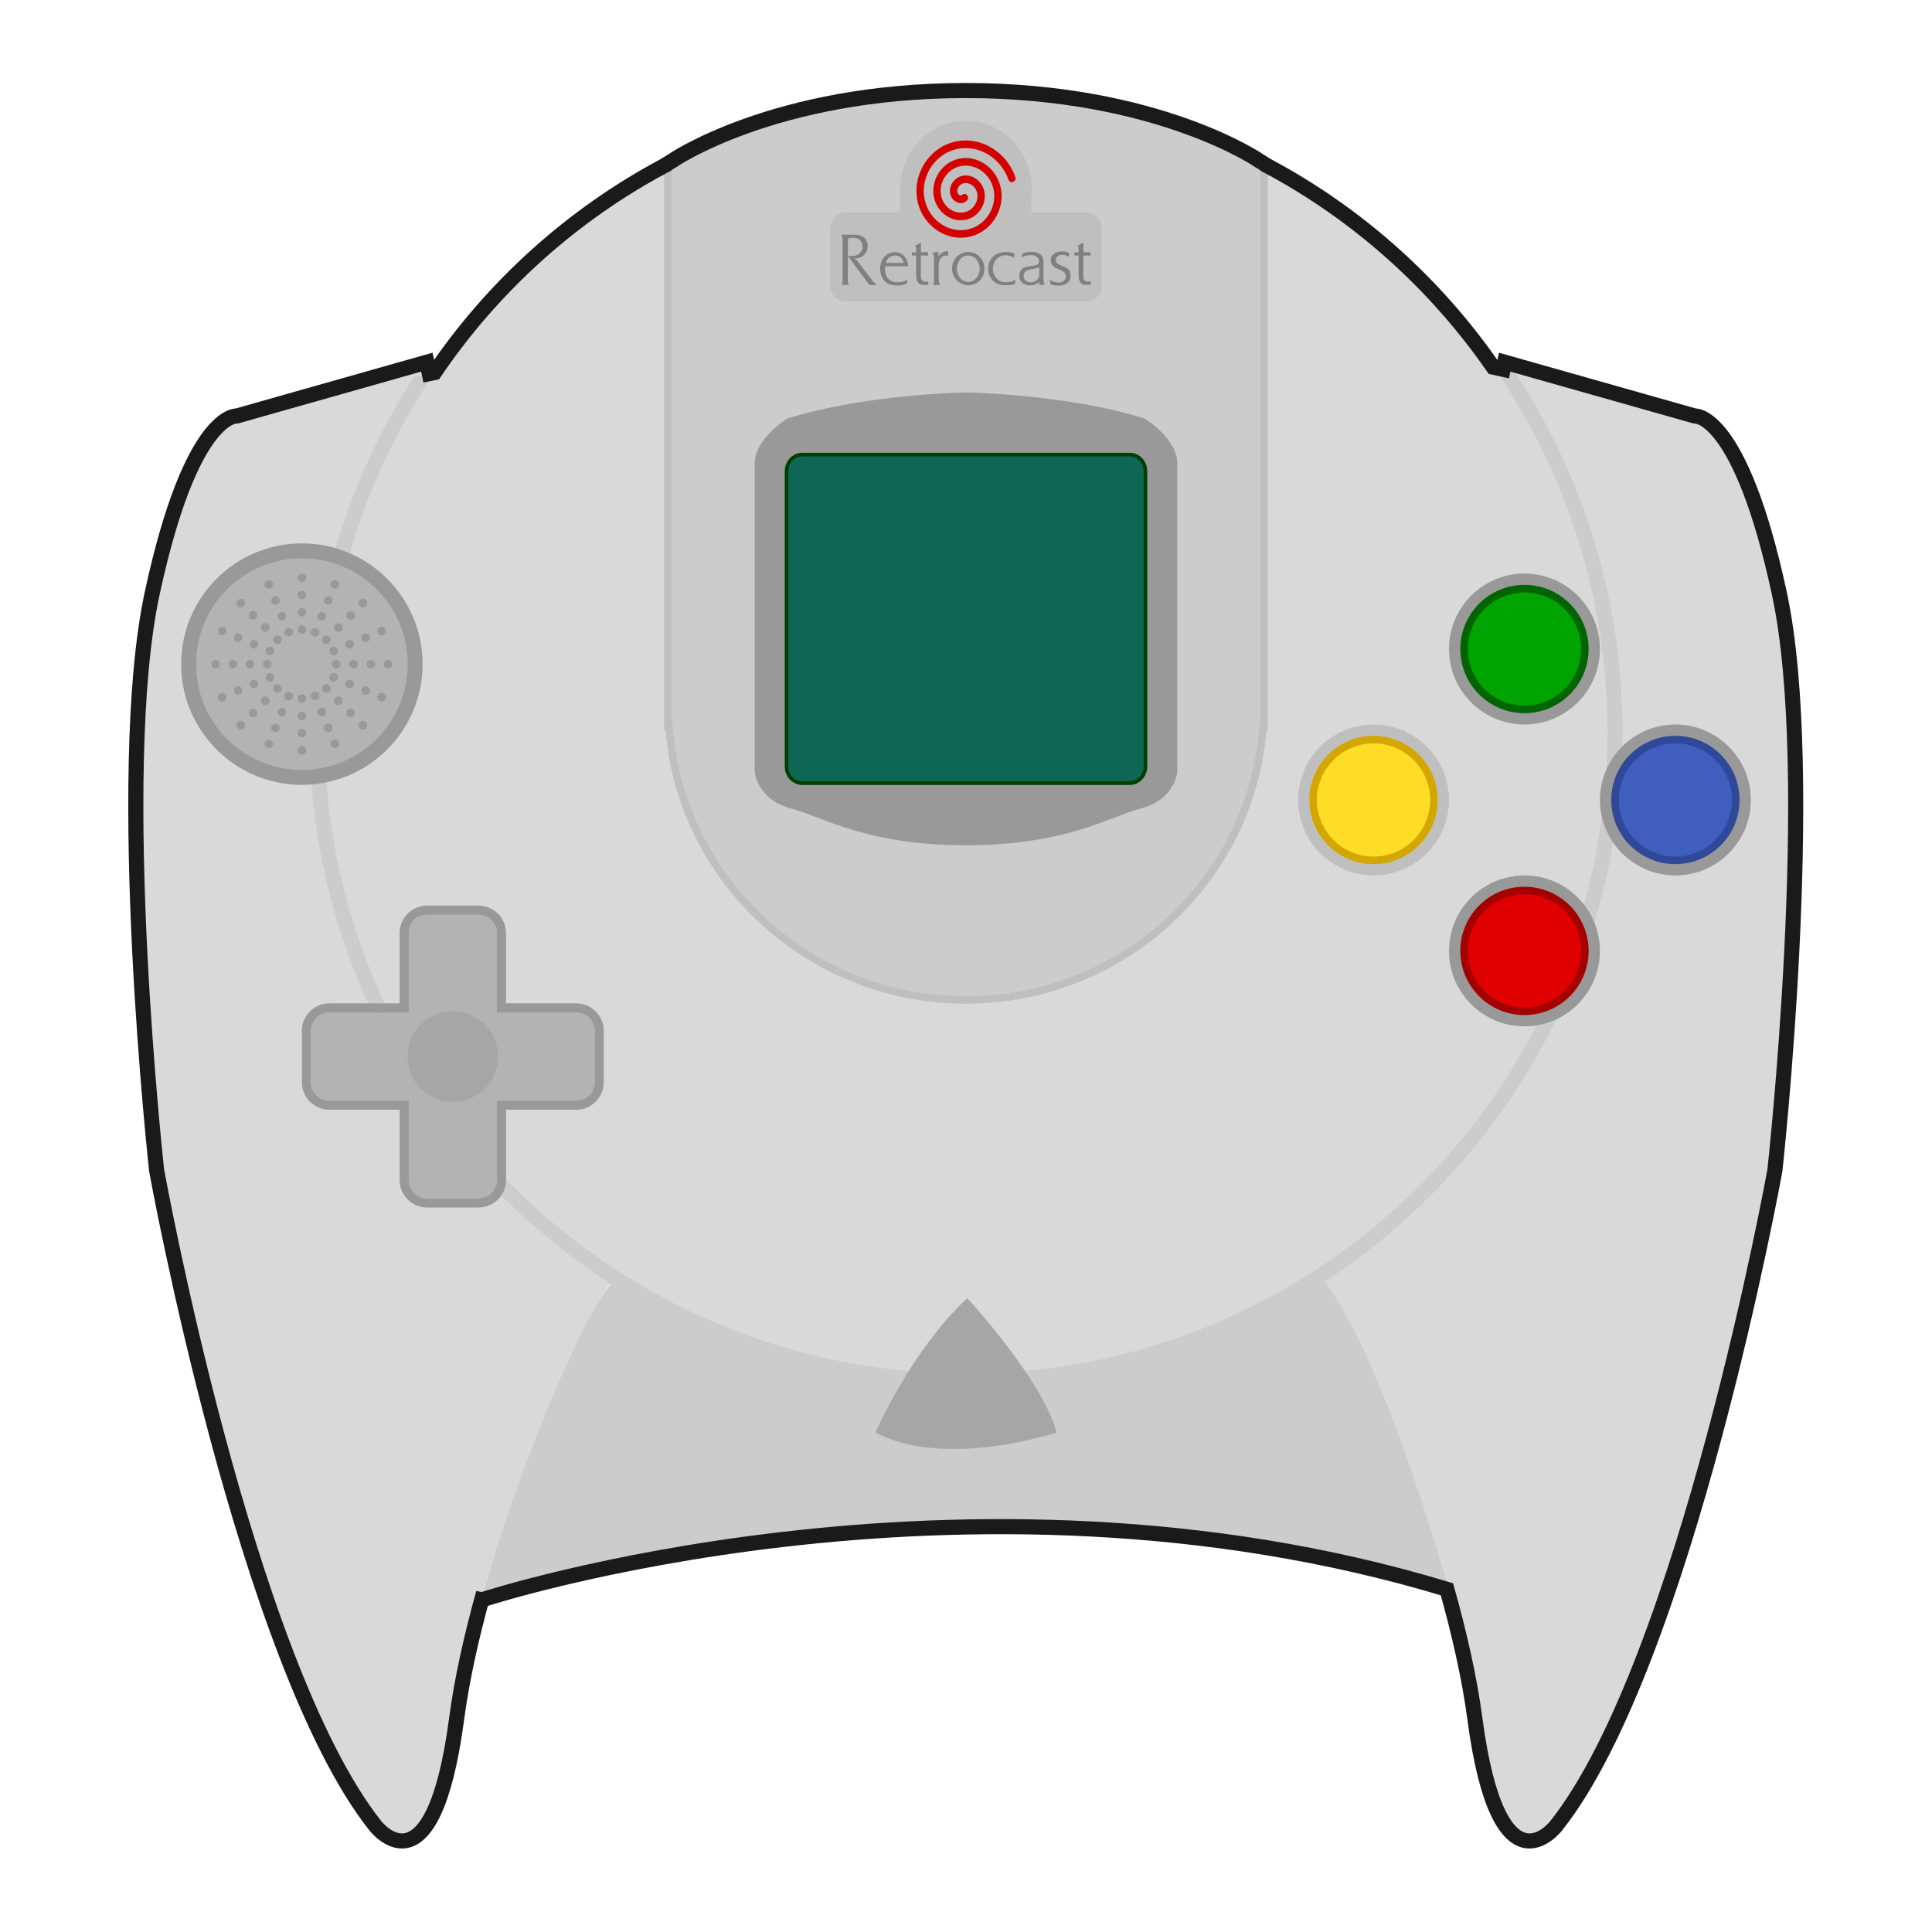 <?xml version="1.0" encoding="UTF-8" standalone="no"?>
<svg
   xmlns:dc="http://purl.org/dc/elements/1.1/"
   xmlns:cc="http://creativecommons.org/ns#"
   xmlns:rdf="http://www.w3.org/1999/02/22-rdf-syntax-ns#"
   xmlns:svg="http://www.w3.org/2000/svg"
   xmlns="http://www.w3.org/2000/svg"
   xmlns:sodipodi="http://sodipodi.sourceforge.net/DTD/sodipodi-0.dtd"
   xmlns:inkscape="http://www.inkscape.org/namespaces/inkscape"
   viewBox="0 0 341.333 341.333"
   height="256"
   width="256"
   xml:space="preserve"
   id="svg2"
   version="1.1"
   sodipodi:docname="Sega - Dreamcast.svg"
   inkscape:version="0.92.3 (2405546, 2018-03-11)"><sodipodi:namedview
     pagecolor="#ffffff"
     bordercolor="#666666"
     borderopacity="1"
     objecttolerance="10"
     gridtolerance="10"
     guidetolerance="10"
     inkscape:pageopacity="0"
     inkscape:pageshadow="2"
     inkscape:window-width="1920"
     inkscape:window-height="1001"
     id="namedview216"
     showgrid="false"
     inkscape:pagecheckerboard="true"
     inkscape:zoom="1.9555921"
     inkscape:cx="81.27156"
     inkscape:cy="242.73051"
     inkscape:window-x="-9"
     inkscape:window-y="-9"
     inkscape:window-maximized="1"
     inkscape:current-layer="svg2"
     inkscape:snap-object-midpoints="true" /><defs
     id="defs6"><clipPath
       id="clipPath18"
       clipPathUnits="userSpaceOnUse"><path
         id="path16"
         d="M 0,256 H 256 V 0 H 0 Z" /></clipPath><clipPath
       id="clipPath26"
       clipPathUnits="userSpaceOnUse"><path
         id="path24"
         d="M 10.005,252 H 245.995 V 4 H 10.005 Z" /></clipPath><filter
       inkscape:collect="always"
       style="color-interpolation-filters:sRGB"
       id="filter939"
       x="-0.008"
       width="1.016"
       y="-0.003"
       height="1.005"><feGaussianBlur
         inkscape:collect="always"
         stdDeviation="0.277"
         id="feGaussianBlur941" /></filter><filter
       inkscape:collect="always"
       style="color-interpolation-filters:sRGB"
       id="filter943"
       x="-0.008"
       width="1.016"
       y="-0.003"
       height="1.005"><feGaussianBlur
         inkscape:collect="always"
         stdDeviation="0.277"
         id="feGaussianBlur945" /></filter></defs><g
     id="g22"
     transform="matrix(1.333,0,0,-1.333,0,341.333)" /><path
     id="path38"
     style="fill:#d9d9d9;fill-opacity:1;fill-rule:nonzero;stroke:none;stroke-width:1.333;filter:url(#filter939)"
     d="m 265.898,64 33.572,9.507 c 0,0 8.052,-0.811 14.979,31.377 6.927,32.189 -0.799,101.976 -0.799,101.976 0,0 -15.72,86.828 -38.632,115.771 0,0 -10.124,13.253 -14.387,-18.935 -4.263,-32.189 -24.76,-77.577 -28.632,-78.28 z"
     inkscape:connector-curvature="0" /><path
     id="path42"
     style="fill:#cccccc;fill-opacity:1;fill-rule:nonzero;stroke:none;stroke-width:1.333"
     d="m 85.333,282.667 c 0,0 84.905,-27.796 170.667,-1.723 0,0 -13.34,-47.827 -24.365,-56.944 H 110.025 c 0,0 -22.12,26.879 -24.692,58.667"
     inkscape:connector-curvature="0" /><path
     id="path46"
     style="fill:#d9d9d9;fill-opacity:1;fill-rule:nonzero;stroke:none;stroke-width:1.333;filter:url(#filter943)"
     d="M 75.435,64 41.863,73.507 c 0,0 -8.052,-0.811 -14.979,31.377 -6.927,32.189 0.799,101.976 0.799,101.976 0,0 15.72,86.828 38.632,115.771 0,0 10.124,13.253 14.387,-18.935 4.263,-32.189 24.76,-77.577 28.632,-78.28 z"
     inkscape:connector-curvature="0" /><path
     id="path50"
     style="fill:#cccccc;fill-opacity:1;fill-rule:nonzero;stroke:none;stroke-width:1.333"
     d="m 73.154,66.572 c -11.692,18.104 -18.487,39.653 -18.487,62.761 0,63.963 52.037,116 116,116 63.963,0 116,-52.037 116,-116 0,-23.483 -7.021,-45.352 -19.064,-63.636 C 188.807,47.603 113.653,57.943 73.154,66.572"
     inkscape:connector-curvature="0" /><path
     id="path54"
     style="fill:#d9d9d9;fill-opacity:1;fill-rule:nonzero;stroke:none;stroke-width:1.333"
     d="m 284,129.333 c 0,62.592 -50.741,113.333 -113.333,113.333 -62.592,0 -113.333,-50.741 -113.333,-113.333 0,-62.592 50.741,-113.333 113.333,-113.333 62.592,0 113.333,50.741 113.333,113.333"
     inkscape:connector-curvature="0" /><path
     id="path58"
     style="fill:#bfbfbf;fill-opacity:1;fill-rule:nonzero;stroke:none;stroke-width:1.333"
     d="m 170.667,16 c -34.012,0 -53.333,13.308 -53.333,13.308 v 98.345 1.333 h 0.244 c 2.244,27.212 25.321,48.347 53.089,48.347 27.768,0 50.845,-21.135 53.089,-48.347 h 0.244 v -1.333 -98.345 c 0,0 -19.321,-13.308 -53.333,-13.308"
     inkscape:connector-curvature="0" /><path
     id="path62"
     style="fill:#cccccc;fill-opacity:1;fill-rule:nonzero;stroke:none;stroke-width:1.333"
     d="m 170.667,16 c -33.987,0 -52,12.485 -52,12.485 v 99.168 h 0.153 C 120.396,154.605 142.969,176 170.667,176 c 27.697,0 50.271,-21.395 51.847,-48.347 h 0.153 V 28.485 c 0,0 -18.013,-12.485 -52,-12.485"
     inkscape:connector-curvature="0" /><path
     id="path66"
     style="fill:#999999;fill-opacity:1;fill-rule:nonzero;stroke:none;stroke-width:1.333"
     d="m 202.256,73.959 c -13.784,-4.353 -31.589,-4.625 -31.589,-4.625 0,0 -17.805,0.272 -31.589,4.625 0,0 -5.744,3.537 -5.744,7.891 V 136.272 c 0,0 0.287,4.897 6.317,6.531 6.032,1.632 13.497,6.531 31.016,6.531 17.517,0 24.984,-4.899 31.015,-6.531 6.031,-1.633 6.319,-6.531 6.319,-6.531 V 81.85 c 0,-4.353 -5.744,-7.891 -5.744,-7.891"
     inkscape:connector-curvature="0" /><path
     id="path70"
     style="fill:#0e6654;fill-opacity:1;fill-rule:nonzero;stroke:none;stroke-width:1.333"
     d="m 199.557,138.667 h -57.78 c -1.717,0 -3.111,-1.445 -3.111,-3.228 V 83.228 c 0,-1.783 1.393,-3.228 3.111,-3.228 h 57.78 c 1.717,0 3.109,1.445 3.109,3.228 v 52.211 c 0,1.783 -1.392,3.228 -3.109,3.228"
     inkscape:connector-curvature="0" /><path
     id="path74"
     style="fill:#003d00;fill-opacity:1;fill-rule:nonzero;stroke:none;stroke-width:1.333"
     d="m 199.557,80 h -57.78 c -1.717,0 -3.111,1.445 -3.111,3.228 v 52.211 c 0,1.783 1.393,3.228 3.111,3.228 h 57.78 c 1.717,0 3.109,-1.445 3.109,-3.228 V 83.228 c 0,-1.783 -1.392,-3.228 -3.109,-3.228 m 0,0.628 c 1.381,0 2.504,1.167 2.504,2.6 v 52.211 c 0,1.433 -1.123,2.6 -2.504,2.6 h -57.78 c -1.381,0 -2.505,-1.167 -2.505,-2.6 V 83.228 c 0,-1.433 1.124,-2.6 2.505,-2.6 h 57.78"
     inkscape:connector-curvature="0" /><path
     id="path78"
     style="fill:#999999;fill-opacity:1;fill-rule:nonzero;stroke:none;stroke-width:1.333"
     d="m 269.333,101.333 c -7.352,0 -13.333,5.981 -13.333,13.333 0,7.352 5.981,13.333 13.333,13.333 7.352,0 13.333,-5.981 13.333,-13.333 0,-7.352 -5.981,-13.333 -13.333,-13.333"
     inkscape:connector-curvature="0" /><path
     id="path66-5"
     style="fill:#00a400;fill-opacity:1;fill-rule:nonzero;stroke:#006400;stroke-width:1.333;stroke-opacity:1"
     d="m 269.333,104 c -5.891,0 -10.667,4.776 -10.667,10.667 0,5.891 4.776,10.667 10.667,10.667 5.891,0 10.667,-4.776 10.667,-10.667 0,-5.891 -4.776,-10.667 -10.667,-10.667"
     inkscape:connector-curvature="0" /><path
     id="path86"
     style="fill:#999999;fill-opacity:1;fill-rule:nonzero;stroke:none;stroke-width:1.333"
     d="M 269.333,154.667 C 261.981,154.667 256,160.648 256,168 c 0,7.352 5.981,13.333 13.333,13.333 7.352,0 13.333,-5.981 13.333,-13.333 0,-7.352 -5.981,-13.333 -13.333,-13.333"
     inkscape:connector-curvature="0" /><path
     id="path94"
     style="fill:#bfbfbf;fill-opacity:1;fill-rule:nonzero;stroke:none;stroke-width:1.333"
     d="m 242.667,128 c -7.352,0 -13.333,5.981 -13.333,13.333 0,7.352 5.981,13.333 13.333,13.333 7.352,0 13.333,-5.981 13.333,-13.333 0,-7.352 -5.981,-13.333 -13.333,-13.333"
     inkscape:connector-curvature="0" /><path
     id="path102"
     style="fill:#999999;fill-opacity:1;fill-rule:nonzero;stroke:none;stroke-width:1.333"
     d="m 296,128 c -7.352,0 -13.333,5.981 -13.333,13.333 0,7.352 5.981,13.333 13.333,13.333 7.352,0 13.333,-5.981 13.333,-13.333 0,-7.352 -5.981,-13.333 -13.333,-13.333"
     inkscape:connector-curvature="0" /><path
     id="path110"
     style="fill:#b3b3b3;fill-opacity:1;fill-rule:nonzero;stroke:none;stroke-width:1.333"
     d="m 72,117.333 c 0,10.309 -8.357,18.667 -18.667,18.667 -10.309,0 -18.667,-8.357 -18.667,-18.667 0,-10.309 8.357,-18.667 18.667,-18.667 10.309,0 18.667,8.357 18.667,18.667"
     inkscape:connector-curvature="0" /><path
     id="path114"
     style="fill:#999999;fill-opacity:1;fill-rule:nonzero;stroke:none;stroke-width:1.333"
     d="m 53.333,96 c -11.763,0 -21.333,9.571 -21.333,21.333 0,11.763 9.571,21.333 21.333,21.333 11.763,0 21.333,-9.571 21.333,-21.333 0,-11.763 -9.571,-21.333 -21.333,-21.333 m 0,2.667 c 10.309,0 18.667,8.357 18.667,18.667 0,10.309 -8.357,18.667 -18.667,18.667 -10.309,0 -18.667,-8.357 -18.667,-18.667 0,-10.309 8.357,-18.667 18.667,-18.667"
     inkscape:connector-curvature="0" /><path
     id="path118"
     style="fill:#b3b3b3;fill-opacity:1;fill-rule:nonzero;stroke:none;stroke-width:1.333"
     d="m 101.818,178.885 h -14.036 v -14.036 c 0,-1.785 -1.448,-3.233 -3.233,-3.233 h -9.099 c -1.785,0 -3.232,1.448 -3.232,3.233 v 14.036 h -14.036 c -1.785,0 -3.233,1.447 -3.233,3.232 v 9.099 c 0,1.785 1.448,3.233 3.233,3.233 h 14.036 v 14.036 c 0,1.785 1.447,3.232 3.232,3.232 h 9.099 c 1.785,0 3.233,-1.447 3.233,-3.232 v -14.036 h 14.036 c 1.785,0 3.232,-1.448 3.232,-3.233 v -9.099 c 0,-1.785 -1.447,-3.232 -3.232,-3.232"
     inkscape:connector-curvature="0" /><path
     id="path122"
     style="fill:#999999;fill-opacity:1;fill-rule:nonzero;stroke:none;stroke-width:1.333"
     d="m 84.549,160 h -9.099 c -2.673,0 -4.849,2.175 -4.849,4.848 v 12.421 H 58.181 c -2.673,0 -4.848,2.175 -4.848,4.848 v 9.099 c 0,2.673 2.175,4.848 4.848,4.848 h 12.42 v 12.421 c 0,2.673 2.176,4.848 4.849,4.848 h 9.099 c 2.673,0 4.848,-2.175 4.848,-4.848 V 196.064 H 101.819 c 2.673,0 4.848,-2.175 4.848,-4.848 v -9.099 c 0,-2.673 -2.175,-4.848 -4.848,-4.848 H 89.397 V 164.848 c 0,-2.673 -2.175,-4.848 -4.848,-4.848 m 0,1.616 c 1.785,0 3.232,1.447 3.232,3.232 v 14.037 H 101.819 c 1.784,0 3.232,1.447 3.232,3.232 v 9.099 c 0,1.785 -1.448,3.232 -3.232,3.232 H 87.781 v 14.037 c 0,1.784 -1.447,3.232 -3.232,3.232 h -9.099 c -1.785,0 -3.232,-1.448 -3.232,-3.232 V 194.448 H 58.181 c -1.785,0 -3.232,-1.447 -3.232,-3.232 v -9.099 c 0,-1.785 1.447,-3.232 3.232,-3.232 H 72.219 V 164.848 c 0,-1.785 1.447,-3.232 3.232,-3.232 h 9.099"
     inkscape:connector-curvature="0" /><path
     id="path126"
     style="fill:#a6a6a6;fill-opacity:1;fill-rule:nonzero;stroke:none;stroke-width:1.333"
     d="m 88,186.667 c 0,4.419 -3.581,8 -8,8 -4.419,0 -8,-3.581 -8,-8 0,-4.419 3.581,-8 8,-8 4.419,0 8,3.581 8,8"
     inkscape:connector-curvature="0" /><path
     id="path130"
     style="fill:#a6a6a6;fill-opacity:1;fill-rule:nonzero;stroke:none;stroke-width:1.333"
     d="m 154.667,253.098 c 0,0 6.196,-14.364 16.215,-23.765 0,0 13.479,14.625 15.785,23.765 0,0 -19.604,6.529 -32,0"
     inkscape:connector-curvature="0" /><path
     id="path134"
     style="fill:#bfbfbf;fill-opacity:1;fill-rule:nonzero;stroke:none;stroke-width:1.333"
     d="m 191.81,37.502 h -9.616 v -2.607 c 0.057,-0.487 0.097,-0.98 0.097,-1.483 0,-6.671 -5.205,-12.08 -11.625,-12.08 -6.42,0 -11.624,5.409 -11.624,12.08 v 4.089 h -9.519 c -1.577,0 -2.857,1.329 -2.857,2.968 v 9.895 c 0,1.64 1.28,2.968 2.857,2.968 h 42.287 c 1.577,0 2.856,-1.328 2.856,-2.968 v -9.895 c 0,-1.639 -1.279,-2.968 -2.856,-2.968"
     inkscape:connector-curvature="0" /><path
     id="path138"
     style="fill:#808080;fill-opacity:1;fill-rule:nonzero;stroke:none;stroke-width:1.333"
     d="m 150.706,42.005 c -0.353,0 -0.571,0.012 -0.901,0.167 v 3.061 c 0.159,0.024 0.468,0.035 0.741,0.024 1.176,-0.096 1.884,-0.736 1.816,-1.721 -0.045,-0.712 -0.275,-1.472 -1.656,-1.531 m 2.889,8.355 -3.425,-4.629 c -0.092,-0.117 -0.127,-0.201 -0.229,-0.284 -0.045,-0.047 -0.091,-0.072 -0.148,-0.107 v 4.071 c 0,0.189 -0.012,0.296 0.035,0.487 0.023,0.165 0.068,0.26 0.125,0.427 h -1.256 c 0.068,-0.143 0.125,-0.225 0.136,-0.368 0.035,-0.179 0.035,-0.569 0.035,-0.901 v -6.361 c 0,-0.332 -0.011,-0.521 -0.068,-0.855 -0.035,-0.155 -0.092,-0.237 -0.16,-0.368 h 2.569 c 1.119,0 2.124,0.772 2.089,2.041 -0.023,1.235 -1.061,2.291 -2.317,2.089 0.068,0.059 0.103,0.107 0.171,0.165 0.24,0.237 0.377,0.392 0.593,0.677 l 2.033,2.681 c 0.263,0.356 0.468,0.641 0.731,0.879 0.16,0.143 0.263,0.225 0.435,0.356 z"
     inkscape:connector-curvature="0" /><path
     id="path142"
     style="fill:#808080;fill-opacity:1;fill-rule:nonzero;stroke:none;stroke-width:1.333"
     d="m 158.121,45.138 c -0.788,-0.012 -1.439,0.523 -1.599,1.317 h 3.129 c -0.149,-0.783 -0.652,-1.317 -1.531,-1.317 m -1.736,1.899 -0.023,0.38 c -0.08,1.341 0.651,2.444 2.135,2.444 0.755,0 1.268,-0.047 1.863,-0.533 l -0.149,0.736 c -0.673,0.38 -1.188,0.403 -1.952,0.368 -1.679,-0.072 -2.729,-1.033 -2.752,-3.063 -0.012,-1.495 1.107,-2.86 2.592,-2.824 1.404,0.024 2.317,1.128 2.352,2.492 z"
     inkscape:connector-curvature="0" /><path
     id="path146"
     style="fill:#808080;fill-opacity:1;fill-rule:nonzero;stroke:none;stroke-width:1.333"
     d="m 163.091,50.324 c -0.468,0 -0.788,-0.177 -1.028,-0.617 -0.205,-0.356 -0.205,-0.748 -0.205,-1.235 v -3.321 h -0.743 v -0.571 h 0.743 v -0.664 c 0,-0.119 0,-0.201 -0.045,-0.297 -0.057,-0.095 -0.103,-0.143 -0.183,-0.189 l 1.073,-0.569 v 1.697 h 1.268 v 0.593 h -1.28 v 3.357 c 0,0.392 0.012,0.807 0.207,0.997 0.171,0.189 0.353,0.261 0.593,0.261 h 0.503 v 0.557 z"
     inkscape:connector-curvature="0" /><path
     id="path150"
     style="fill:#808080;fill-opacity:1;fill-rule:nonzero;stroke:none;stroke-width:1.333"
     d="m 166.553,45.304 c -0.423,0.249 -0.708,0.843 -0.708,1.483 v 2.528 c 0,0.237 0.023,0.368 0.08,0.583 0.045,0.177 0.092,0.284 0.195,0.451 h -1.313 c 0.068,-0.119 0.125,-0.191 0.148,-0.309 0.057,-0.201 0.045,-0.344 0.045,-0.557 v -4.059 c 0,-0.155 -0.011,-0.273 -0.068,-0.415 -0.057,-0.167 -0.125,-0.261 -0.228,-0.392 l 1.107,-0.131 v 0.855 c 0.172,-0.356 0.367,-0.547 0.697,-0.748 0.308,-0.177 0.628,-0.237 1.028,-0.167 v 0.784 c -0.365,-0.119 -0.652,-0.095 -0.983,0.095"
     inkscape:connector-curvature="0" /><path
     id="path154"
     style="fill:#808080;fill-opacity:1;fill-rule:nonzero;stroke:none;stroke-width:1.333"
     d="m 171.089,45.138 c -1.223,-0.036 -2.044,1.128 -2.033,2.361 0.012,1.211 0.845,2.303 2.011,2.303 1.141,0 1.999,-1.068 2.021,-2.267 0.033,-1.223 -0.811,-2.337 -1.999,-2.397 m -0.069,5.269 c -1.541,-0.024 -2.82,-1.353 -2.82,-2.955 0,-1.639 1.336,-2.968 2.912,-2.944 1.564,0.036 2.855,1.377 2.821,3.015 -0.024,1.615 -1.313,2.908 -2.913,2.884"
     inkscape:connector-curvature="0" /><path
     id="path158"
     style="fill:#808080;fill-opacity:1;fill-rule:nonzero;stroke:none;stroke-width:1.333"
     d="m 179.314,50.146 c -0.571,0.237 -0.971,0.225 -1.599,0.249 -1.827,0.071 -3.117,-1.199 -3.14,-2.884 -0.035,-1.744 1.336,-3.027 3.072,-2.979 0.605,0.012 0.981,0.012 1.541,0.249 v 0.795 c -0.388,-0.308 -0.993,-0.487 -1.531,-0.475 -1.324,0.024 -2.239,1.08 -2.239,2.373 -0.023,1.365 1.017,2.433 2.296,2.409 0.697,-0.024 1.359,-0.225 1.724,-0.499 z"
     inkscape:connector-curvature="0" /><path
     id="path162"
     style="fill:#808080;fill-opacity:1;fill-rule:nonzero;stroke:none;stroke-width:1.333"
     d="m 183.611,47.25 -0.731,0.189 -1.039,0.203 c -0.572,0.107 -0.96,0.487 -0.995,1.044 -0.056,0.688 0.549,1.211 1.245,1.199 0.753,-0.012 1.519,-0.487 1.519,-1.269 z m -0.023,3.097 v -0.533 c -0.48,0.473 -0.971,0.593 -1.633,0.604 -0.981,0.012 -1.919,-0.604 -1.861,-1.756 0.035,-1.02 0.548,-1.412 1.508,-1.567 l 1.141,-0.201 c 0.423,-0.071 0.823,-0.189 0.823,-0.795 0,-0.569 -0.571,-1.021 -1.371,-1.021 -0.571,0 -1.211,0.084 -1.633,0.463 v -0.676 c 0.56,-0.356 1.12,-0.38 1.656,-0.38 1.565,0.06 2.147,0.689 2.147,1.899 v 3.097 c 0,0.167 0.012,0.273 0.057,0.428 0.035,0.165 0.068,0.261 0.148,0.415 z"
     inkscape:connector-curvature="0" /><path
     id="path166"
     style="fill:#808080;fill-opacity:1;fill-rule:nonzero;stroke:none;stroke-width:1.333"
     d="m 187.062,50.466 c -0.571,-0.012 -1.096,-0.048 -1.451,-0.225 l -0.148,-0.891 c 0.263,0.309 0.868,0.547 1.541,0.557 0.651,0 1.303,-0.284 1.291,-1.103 -0.023,-0.487 -0.308,-0.819 -0.743,-0.997 l -0.708,-0.308 c -0.696,-0.285 -1.221,-0.796 -1.211,-1.579 0.023,-0.973 0.983,-1.483 1.941,-1.495 0.515,0 0.845,0.035 1.291,0.284 v 0.724 c -0.308,-0.32 -0.845,-0.415 -1.279,-0.415 -0.572,0 -1.051,0.344 -1.051,0.889 0,0.428 0.273,0.712 0.663,0.879 l 0.696,0.296 c 0.983,0.416 1.233,0.855 1.256,1.639 0.035,1.305 -1.211,1.768 -2.089,1.744"
     inkscape:connector-curvature="0" /><path
     id="path170"
     style="fill:#808080;fill-opacity:1;fill-rule:nonzero;stroke:none;stroke-width:1.333"
     d="m 191.793,50.324 c -0.468,0 -0.788,-0.177 -1.028,-0.617 -0.205,-0.356 -0.205,-0.748 -0.205,-1.235 v -3.321 h -0.743 v -0.571 h 0.743 v -0.664 c 0,-0.119 0,-0.201 -0.045,-0.297 -0.057,-0.095 -0.103,-0.143 -0.183,-0.189 l 1.073,-0.569 v 1.697 h 1.268 v 0.593 h -1.28 v 3.357 c 0,0.392 0.012,0.807 0.205,0.997 0.172,0.189 0.355,0.261 0.595,0.261 h 0.501 v 0.557 z"
     inkscape:connector-curvature="0" /><path
     id="path174"
     style="fill:#d40000;fill-opacity:1;fill-rule:nonzero;stroke:none;stroke-width:1.333"
     d="m 161.913,33.742 c 0,0.984 0.167,1.965 0.5,2.905 0.724,2.032 2.241,3.72 4.164,4.631 1.859,0.88 3.904,0.964 5.76,0.235 1.771,-0.695 3.233,-2.136 4.013,-3.953 0.751,-1.748 0.808,-3.663 0.161,-5.396 -0.615,-1.647 -1.871,-2.999 -3.447,-3.709 -1.504,-0.679 -3.147,-0.715 -4.624,-0.099 -1.399,0.583 -2.537,1.753 -3.125,3.211 -0.556,1.381 -0.567,2.879 -0.028,4.216 0.509,1.261 1.507,2.277 2.736,2.785 1.153,0.476 2.392,0.46 3.489,-0.045 1.029,-0.475 1.844,-1.377 2.233,-2.479 0.36,-1.016 0.317,-2.095 -0.12,-3.037 -0.407,-0.879 -1.152,-1.555 -2.044,-1.853 -0.803,-0.268 -1.639,-0.192 -2.353,0.213 -0.657,0.373 -1.153,1.043 -1.327,1.791 -0.151,0.657 -0.04,1.315 0.313,1.853 0.328,0.5 0.905,0.845 1.471,0.879 0.471,0.028 0.895,-0.156 1.196,-0.519 0.233,-0.279 0.204,-0.703 -0.065,-0.945 -0.269,-0.241 -0.677,-0.211 -0.911,0.069 -0.025,0.031 -0.059,0.061 -0.147,0.056 -0.167,-0.009 -0.376,-0.139 -0.479,-0.295 -0.187,-0.284 -0.169,-0.583 -0.124,-0.784 0.088,-0.381 0.352,-0.736 0.691,-0.928 0.515,-0.292 1.012,-0.223 1.34,-0.113 0.548,0.183 1.025,0.616 1.277,1.157 0.283,0.613 0.309,1.321 0.071,1.992 -0.271,0.763 -0.833,1.389 -1.545,1.717 -0.777,0.357 -1.663,0.367 -2.489,0.025 -0.911,-0.376 -1.648,-1.127 -2.023,-2.057 -0.405,-1.004 -0.395,-2.135 0.028,-3.181 0.453,-1.128 1.335,-2.033 2.415,-2.484 1.155,-0.481 2.444,-0.451 3.631,0.084 1.261,0.569 2.267,1.651 2.757,2.965 0.521,1.396 0.472,2.945 -0.136,4.364 -0.641,1.493 -1.841,2.677 -3.292,3.247 -1.532,0.601 -3.225,0.529 -4.768,-0.201 -1.613,-0.764 -2.884,-2.176 -3.489,-3.876 -0.636,-1.788 -0.548,-3.756 0.251,-5.547 0.828,-1.857 2.348,-3.317 4.171,-4.005 1.908,-0.72 4.005,-0.605 5.905,0.321 1.963,0.959 3.5,2.705 4.217,4.791 0.12,0.348 0.489,0.529 0.825,0.405 0.336,-0.125 0.511,-0.509 0.389,-0.857 -0.832,-2.419 -2.613,-4.443 -4.884,-5.552 -2.212,-1.08 -4.661,-1.211 -6.895,-0.368 -2.143,0.809 -3.928,2.523 -4.9,4.701 -0.525,1.18 -0.791,2.428 -0.791,3.671"
     inkscape:connector-curvature="0" /><path
     id="path178"
     style="fill:#999999;fill-opacity:1;fill-rule:nonzero;stroke:none;stroke-width:1.333"
     d="m 67.808,117.333 c 0,-0.428 0.336,-0.763 0.763,-0.763 0.425,0 0.763,0.335 0.763,0.763 0,0.396 -0.337,0.763 -0.763,0.763 -0.427,0 -0.763,-0.367 -0.763,-0.763"
     inkscape:connector-curvature="0" /><path
     id="path182"
     style="fill:#999999;fill-opacity:1;fill-rule:nonzero;stroke:none;stroke-width:1.333"
     d="m 64.758,117.333 c 0,-0.428 0.336,-0.763 0.763,-0.763 0.425,0 0.763,0.335 0.763,0.763 0,0.396 -0.337,0.763 -0.763,0.763 -0.427,0 -0.763,-0.367 -0.763,-0.763"
     inkscape:connector-curvature="0" /><path
     id="path186"
     style="fill:#999999;fill-opacity:1;fill-rule:nonzero;stroke:none;stroke-width:1.333"
     d="m 61.707,117.333 c 0,-0.428 0.336,-0.763 0.763,-0.763 0.425,0 0.763,0.335 0.763,0.763 0,0.396 -0.337,0.763 -0.763,0.763 -0.427,0 -0.763,-0.367 -0.763,-0.763"
     inkscape:connector-curvature="0" /><path
     id="path190"
     style="fill:#999999;fill-opacity:1;fill-rule:nonzero;stroke:none;stroke-width:1.333"
     d="m 58.657,117.333 c 0,-0.428 0.336,-0.763 0.763,-0.763 0.425,0 0.763,0.335 0.763,0.763 0,0.396 -0.337,0.763 -0.763,0.763 -0.427,0 -0.763,-0.367 -0.763,-0.763"
     inkscape:connector-curvature="0" /><path
     id="path194"
     style="fill:#999999;fill-opacity:1;fill-rule:nonzero;stroke:none;stroke-width:1.333"
     d="m 46.455,117.333 c 0,-0.428 0.336,-0.763 0.763,-0.763 0.425,0 0.763,0.335 0.763,0.763 0,0.396 -0.337,0.763 -0.763,0.763 -0.427,0 -0.763,-0.367 -0.763,-0.763"
     inkscape:connector-curvature="0" /><path
     id="path198"
     style="fill:#999999;fill-opacity:1;fill-rule:nonzero;stroke:none;stroke-width:1.333"
     d="m 43.404,117.333 c 0,-0.428 0.336,-0.763 0.763,-0.763 0.425,0 0.763,0.335 0.763,0.763 0,0.396 -0.337,0.763 -0.763,0.763 -0.427,0 -0.763,-0.367 -0.763,-0.763"
     inkscape:connector-curvature="0" /><path
     id="path202"
     style="fill:#999999;fill-opacity:1;fill-rule:nonzero;stroke:none;stroke-width:1.333"
     d="m 40.384,117.333 c 0,-0.428 0.307,-0.763 0.733,-0.763 0.425,0 0.763,0.335 0.763,0.763 0,0.396 -0.337,0.763 -0.763,0.763 -0.427,0 -0.733,-0.367 -0.733,-0.763"
     inkscape:connector-curvature="0" /><path
     id="path206"
     style="fill:#999999;fill-opacity:1;fill-rule:nonzero;stroke:none;stroke-width:1.333"
     d="m 37.333,117.333 c 0,-0.428 0.307,-0.763 0.733,-0.763 0.425,0 0.763,0.335 0.763,0.763 0,0.396 -0.337,0.763 -0.763,0.763 -0.427,0 -0.733,-0.367 -0.733,-0.763"
     inkscape:connector-curvature="0" /><path
     id="path210"
     style="fill:#999999;fill-opacity:1;fill-rule:nonzero;stroke:none;stroke-width:1.333"
     d="m 53.333,131.808 c 0.428,0 0.763,0.336 0.763,0.763 0,0.425 -0.335,0.763 -0.763,0.763 -0.396,0 -0.763,-0.337 -0.763,-0.763 0,-0.427 0.367,-0.763 0.763,-0.763"
     inkscape:connector-curvature="0" /><path
     id="path214"
     style="fill:#999999;fill-opacity:1;fill-rule:nonzero;stroke:none;stroke-width:1.333"
     d="m 53.333,128.758 c 0.428,0 0.763,0.336 0.763,0.763 0,0.425 -0.335,0.763 -0.763,0.763 -0.396,0 -0.763,-0.337 -0.763,-0.763 0,-0.427 0.367,-0.763 0.763,-0.763"
     inkscape:connector-curvature="0" /><path
     id="path218"
     style="fill:#999999;fill-opacity:1;fill-rule:nonzero;stroke:none;stroke-width:1.333"
     d="m 53.333,125.707 c 0.428,0 0.763,0.336 0.763,0.763 0,0.425 -0.335,0.763 -0.763,0.763 -0.396,0 -0.763,-0.337 -0.763,-0.763 0,-0.427 0.367,-0.763 0.763,-0.763"
     inkscape:connector-curvature="0" /><path
     id="path222"
     style="fill:#999999;fill-opacity:1;fill-rule:nonzero;stroke:none;stroke-width:1.333"
     d="m 53.333,122.657 c 0.428,0 0.763,0.336 0.763,0.763 0,0.425 -0.335,0.763 -0.763,0.763 -0.396,0 -0.763,-0.337 -0.763,-0.763 0,-0.427 0.367,-0.763 0.763,-0.763"
     inkscape:connector-curvature="0" /><path
     id="path226"
     style="fill:#999999;fill-opacity:1;fill-rule:nonzero;stroke:none;stroke-width:1.333"
     d="m 53.333,110.455 c 0.428,0 0.763,0.336 0.763,0.763 0,0.425 -0.335,0.763 -0.763,0.763 -0.396,0 -0.763,-0.337 -0.763,-0.763 0,-0.427 0.367,-0.763 0.763,-0.763"
     inkscape:connector-curvature="0" /><path
     id="path230"
     style="fill:#999999;fill-opacity:1;fill-rule:nonzero;stroke:none;stroke-width:1.333"
     d="m 53.333,107.404 c 0.428,0 0.763,0.336 0.763,0.763 0,0.425 -0.335,0.763 -0.763,0.763 -0.396,0 -0.763,-0.337 -0.763,-0.763 0,-0.427 0.367,-0.763 0.763,-0.763"
     inkscape:connector-curvature="0" /><path
     id="path234"
     style="fill:#999999;fill-opacity:1;fill-rule:nonzero;stroke:none;stroke-width:1.333"
     d="m 53.333,104.384 c 0.428,0 0.763,0.307 0.763,0.733 0,0.425 -0.335,0.763 -0.763,0.763 -0.396,0 -0.763,-0.337 -0.763,-0.763 0,-0.427 0.367,-0.733 0.763,-0.733"
     inkscape:connector-curvature="0" /><path
     id="path238"
     style="fill:#999999;fill-opacity:1;fill-rule:nonzero;stroke:none;stroke-width:1.333"
     d="m 53.333,101.333 c 0.428,0 0.763,0.307 0.763,0.733 0,0.425 -0.335,0.763 -0.763,0.763 -0.396,0 -0.763,-0.337 -0.763,-0.763 0,-0.427 0.367,-0.733 0.763,-0.733"
     inkscape:connector-curvature="0" /><path
     id="path242"
     style="fill:#999999;fill-opacity:1;fill-rule:nonzero;stroke:none;stroke-width:1.333"
     d="m 63.578,107.097 c -0.303,-0.303 -0.301,-0.777 0,-1.079 0.301,-0.301 0.776,-0.303 1.079,0 0.28,0.28 0.301,0.777 0,1.079 -0.301,0.301 -0.799,0.28 -1.079,0"
     inkscape:connector-curvature="0" /><path
     id="path246"
     style="fill:#999999;fill-opacity:1;fill-rule:nonzero;stroke:none;stroke-width:1.333"
     d="m 61.421,109.254 c -0.303,-0.303 -0.301,-0.777 0,-1.079 0.301,-0.301 0.776,-0.303 1.079,0 0.28,0.28 0.301,0.777 0,1.079 -0.301,0.301 -0.799,0.28 -1.079,0"
     inkscape:connector-curvature="0" /><path
     id="path250"
     style="fill:#999999;fill-opacity:1;fill-rule:nonzero;stroke:none;stroke-width:1.333"
     d="m 59.264,111.411 c -0.303,-0.303 -0.301,-0.777 0,-1.079 0.301,-0.301 0.776,-0.303 1.079,0 0.28,0.28 0.301,0.777 0,1.079 -0.301,0.301 -0.799,0.28 -1.079,0"
     inkscape:connector-curvature="0" /><path
     id="path254"
     style="fill:#999999;fill-opacity:1;fill-rule:nonzero;stroke:none;stroke-width:1.333"
     d="m 57.107,113.568 c -0.303,-0.303 -0.301,-0.777 0,-1.079 0.301,-0.301 0.776,-0.303 1.079,0 0.28,0.28 0.301,0.777 0,1.079 -0.301,0.301 -0.799,0.28 -1.079,0"
     inkscape:connector-curvature="0" /><path
     id="path258"
     style="fill:#999999;fill-opacity:1;fill-rule:nonzero;stroke:none;stroke-width:1.333"
     d="m 48.479,122.196 c -0.303,-0.303 -0.301,-0.777 0,-1.079 0.301,-0.301 0.776,-0.303 1.079,0 0.28,0.28 0.301,0.777 0,1.079 -0.301,0.301 -0.799,0.28 -1.079,0"
     inkscape:connector-curvature="0" /><path
     id="path262"
     style="fill:#999999;fill-opacity:1;fill-rule:nonzero;stroke:none;stroke-width:1.333"
     d="m 46.322,124.353 c -0.303,-0.303 -0.301,-0.777 0,-1.079 0.301,-0.301 0.776,-0.303 1.079,0 0.28,0.28 0.301,0.777 0,1.079 -0.301,0.301 -0.799,0.28 -1.079,0"
     inkscape:connector-curvature="0" /><path
     id="path266"
     style="fill:#999999;fill-opacity:1;fill-rule:nonzero;stroke:none;stroke-width:1.333"
     d="m 44.186,126.489 c -0.303,-0.303 -0.323,-0.756 -0.021,-1.057 0.301,-0.301 0.776,-0.303 1.079,0 0.28,0.28 0.301,0.777 0,1.079 -0.301,0.301 -0.777,0.259 -1.057,-0.021"
     inkscape:connector-curvature="0" /><path
     id="path270"
     style="fill:#999999;fill-opacity:1;fill-rule:nonzero;stroke:none;stroke-width:1.333"
     d="m 42.029,128.646 c -0.303,-0.303 -0.323,-0.756 -0.021,-1.057 0.301,-0.301 0.776,-0.303 1.079,0 0.28,0.28 0.301,0.777 0,1.079 -0.301,0.301 -0.777,0.259 -1.057,-0.021"
     inkscape:connector-curvature="0" /><path
     id="path274"
     style="fill:#999999;fill-opacity:1;fill-rule:nonzero;stroke:none;stroke-width:1.333"
     d="m 63.57,127.578 c 0.303,-0.303 0.777,-0.301 1.079,0 0.301,0.301 0.303,0.776 0,1.079 -0.28,0.28 -0.777,0.301 -1.079,0 -0.301,-0.301 -0.28,-0.799 0,-1.079"
     inkscape:connector-curvature="0" /><path
     id="path278"
     style="fill:#999999;fill-opacity:1;fill-rule:nonzero;stroke:none;stroke-width:1.333"
     d="m 61.413,125.421 c 0.303,-0.303 0.777,-0.301 1.079,0 0.301,0.301 0.303,0.776 0,1.079 -0.28,0.28 -0.777,0.301 -1.079,0 -0.301,-0.301 -0.28,-0.799 0,-1.079"
     inkscape:connector-curvature="0" /><path
     id="path282"
     style="fill:#999999;fill-opacity:1;fill-rule:nonzero;stroke:none;stroke-width:1.333"
     d="m 59.256,123.264 c 0.303,-0.303 0.777,-0.301 1.079,0 0.301,0.301 0.303,0.776 0,1.079 -0.28,0.28 -0.777,0.301 -1.079,0 -0.301,-0.301 -0.28,-0.799 0,-1.079"
     inkscape:connector-curvature="0" /><path
     id="path286"
     style="fill:#999999;fill-opacity:1;fill-rule:nonzero;stroke:none;stroke-width:1.333"
     d="m 57.099,121.107 c 0.303,-0.303 0.777,-0.301 1.079,0 0.301,0.301 0.303,0.776 0,1.079 -0.28,0.28 -0.777,0.301 -1.079,0 -0.301,-0.301 -0.28,-0.799 0,-1.079"
     inkscape:connector-curvature="0" /><path
     id="path290"
     style="fill:#999999;fill-opacity:1;fill-rule:nonzero;stroke:none;stroke-width:1.333"
     d="m 48.471,112.479 c 0.303,-0.303 0.777,-0.301 1.079,0 0.301,0.301 0.303,0.776 0,1.079 -0.28,0.28 -0.777,0.301 -1.079,0 -0.301,-0.301 -0.28,-0.799 0,-1.079"
     inkscape:connector-curvature="0" /><path
     id="path294"
     style="fill:#999999;fill-opacity:1;fill-rule:nonzero;stroke:none;stroke-width:1.333"
     d="m 46.314,110.322 c 0.303,-0.303 0.777,-0.301 1.079,0 0.301,0.301 0.303,0.776 0,1.079 -0.28,0.28 -0.777,0.301 -1.079,0 -0.301,-0.301 -0.28,-0.799 0,-1.079"
     inkscape:connector-curvature="0" /><path
     id="path298"
     style="fill:#999999;fill-opacity:1;fill-rule:nonzero;stroke:none;stroke-width:1.333"
     d="m 44.178,108.186 c 0.303,-0.303 0.756,-0.323 1.057,-0.021 0.301,0.301 0.303,0.776 0,1.079 -0.28,0.28 -0.777,0.301 -1.079,0 -0.301,-0.301 -0.259,-0.777 0.021,-1.057"
     inkscape:connector-curvature="0" /><path
     id="path302"
     style="fill:#999999;fill-opacity:1;fill-rule:nonzero;stroke:none;stroke-width:1.333"
     d="m 42.021,106.029 c 0.303,-0.303 0.756,-0.323 1.057,-0.021 0.301,0.301 0.303,0.776 0,1.079 -0.28,0.28 -0.777,0.301 -1.079,0 -0.301,-0.301 -0.259,-0.777 0.021,-1.057"
     inkscape:connector-curvature="0" /><path
     id="path306"
     style="fill:#999999;fill-opacity:1;fill-rule:nonzero;stroke:none;stroke-width:1.333"
     d="m 58.879,103.961 c -0.395,-0.164 -0.576,-0.603 -0.413,-0.996 0.164,-0.393 0.603,-0.577 0.997,-0.413 0.365,0.152 0.576,0.603 0.412,0.996 -0.163,0.395 -0.629,0.565 -0.996,0.413"
     inkscape:connector-curvature="0" /><path
     id="path310"
     style="fill:#999999;fill-opacity:1;fill-rule:nonzero;stroke:none;stroke-width:1.333"
     d="m 57.712,106.779 c -0.395,-0.164 -0.576,-0.603 -0.413,-0.996 0.164,-0.393 0.603,-0.577 0.997,-0.413 0.365,0.152 0.576,0.603 0.412,0.996 -0.163,0.395 -0.629,0.565 -0.996,0.413"
     inkscape:connector-curvature="0" /><path
     id="path314"
     style="fill:#999999;fill-opacity:1;fill-rule:nonzero;stroke:none;stroke-width:1.333"
     d="m 56.545,109.597 c -0.395,-0.164 -0.576,-0.603 -0.413,-0.996 0.164,-0.393 0.603,-0.577 0.997,-0.413 0.365,0.152 0.576,0.603 0.412,0.996 -0.163,0.395 -0.629,0.565 -0.996,0.413"
     inkscape:connector-curvature="0" /><path
     id="path318"
     style="fill:#999999;fill-opacity:1;fill-rule:nonzero;stroke:none;stroke-width:1.333"
     d="m 55.377,112.415 c -0.395,-0.164 -0.576,-0.603 -0.413,-0.996 0.164,-0.393 0.603,-0.577 0.997,-0.413 0.365,0.152 0.576,0.603 0.412,0.996 -0.163,0.395 -0.629,0.565 -0.996,0.413"
     inkscape:connector-curvature="0" /><path
     id="path322"
     style="fill:#999999;fill-opacity:1;fill-rule:nonzero;stroke:none;stroke-width:1.333"
     d="m 50.708,123.689 c -0.395,-0.164 -0.576,-0.603 -0.413,-0.996 0.164,-0.393 0.603,-0.577 0.997,-0.413 0.365,0.152 0.576,0.603 0.412,0.996 -0.163,0.395 -0.629,0.565 -0.996,0.413"
     inkscape:connector-curvature="0" /><path
     id="path326"
     style="fill:#999999;fill-opacity:1;fill-rule:nonzero;stroke:none;stroke-width:1.333"
     d="m 49.541,126.507 c -0.395,-0.164 -0.576,-0.603 -0.413,-0.996 0.164,-0.393 0.603,-0.577 0.997,-0.413 0.365,0.152 0.576,0.603 0.412,0.996 -0.163,0.395 -0.629,0.565 -0.996,0.413"
     inkscape:connector-curvature="0" /><path
     id="path330"
     style="fill:#999999;fill-opacity:1;fill-rule:nonzero;stroke:none;stroke-width:1.333"
     d="m 48.385,129.297 c -0.395,-0.164 -0.587,-0.575 -0.424,-0.969 0.163,-0.393 0.601,-0.576 0.996,-0.412 0.367,0.152 0.576,0.603 0.413,0.996 -0.164,0.393 -0.619,0.537 -0.985,0.385"
     inkscape:connector-curvature="0" /><path
     id="path334"
     style="fill:#999999;fill-opacity:1;fill-rule:nonzero;stroke:none;stroke-width:1.333"
     d="m 47.217,132.116 c -0.395,-0.164 -0.587,-0.575 -0.424,-0.969 0.163,-0.393 0.601,-0.576 0.996,-0.412 0.367,0.152 0.576,0.603 0.413,0.996 -0.164,0.393 -0.619,0.537 -0.985,0.385"
     inkscape:connector-curvature="0" /><path
     id="path338"
     style="fill:#999999;fill-opacity:1;fill-rule:nonzero;stroke:none;stroke-width:1.333"
     d="m 66.706,122.879 c 0.164,-0.395 0.603,-0.576 0.996,-0.413 0.393,0.164 0.577,0.603 0.413,0.997 -0.152,0.365 -0.603,0.576 -0.996,0.412 -0.395,-0.163 -0.565,-0.629 -0.413,-0.996"
     inkscape:connector-curvature="0" /><path
     id="path342"
     style="fill:#999999;fill-opacity:1;fill-rule:nonzero;stroke:none;stroke-width:1.333"
     d="m 63.888,121.712 c 0.164,-0.395 0.603,-0.576 0.996,-0.413 0.393,0.164 0.577,0.603 0.413,0.997 -0.152,0.365 -0.603,0.576 -0.996,0.412 -0.395,-0.163 -0.565,-0.629 -0.413,-0.996"
     inkscape:connector-curvature="0" /><path
     id="path346"
     style="fill:#999999;fill-opacity:1;fill-rule:nonzero;stroke:none;stroke-width:1.333"
     d="m 61.069,120.545 c 0.164,-0.395 0.603,-0.576 0.996,-0.413 0.393,0.164 0.577,0.603 0.413,0.997 -0.152,0.365 -0.603,0.576 -0.996,0.412 -0.395,-0.163 -0.565,-0.629 -0.413,-0.996"
     inkscape:connector-curvature="0" /><path
     id="path350"
     style="fill:#999999;fill-opacity:1;fill-rule:nonzero;stroke:none;stroke-width:1.333"
     d="m 58.251,119.377 c 0.164,-0.395 0.603,-0.576 0.996,-0.413 0.393,0.164 0.577,0.603 0.413,0.997 -0.152,0.365 -0.603,0.576 -0.996,0.412 -0.395,-0.163 -0.565,-0.629 -0.413,-0.996"
     inkscape:connector-curvature="0" /><path
     id="path354"
     style="fill:#999999;fill-opacity:1;fill-rule:nonzero;stroke:none;stroke-width:1.333"
     d="m 46.978,114.708 c 0.164,-0.395 0.603,-0.576 0.996,-0.413 0.393,0.164 0.577,0.603 0.413,0.997 -0.152,0.365 -0.603,0.576 -0.996,0.412 -0.395,-0.163 -0.565,-0.629 -0.413,-0.996"
     inkscape:connector-curvature="0" /><path
     id="path358"
     style="fill:#999999;fill-opacity:1;fill-rule:nonzero;stroke:none;stroke-width:1.333"
     d="m 44.16,113.54 c 0.164,-0.395 0.603,-0.576 0.996,-0.413 0.393,0.164 0.577,0.603 0.413,0.997 -0.152,0.365 -0.603,0.576 -0.996,0.412 -0.395,-0.163 -0.565,-0.629 -0.413,-0.996"
     inkscape:connector-curvature="0" /><path
     id="path362"
     style="fill:#999999;fill-opacity:1;fill-rule:nonzero;stroke:none;stroke-width:1.333"
     d="m 41.369,112.385 c 0.164,-0.395 0.575,-0.587 0.969,-0.424 0.393,0.163 0.576,0.601 0.412,0.996 -0.152,0.367 -0.603,0.576 -0.996,0.413 -0.393,-0.164 -0.537,-0.619 -0.385,-0.985"
     inkscape:connector-curvature="0" /><path
     id="path366"
     style="fill:#999999;fill-opacity:1;fill-rule:nonzero;stroke:none;stroke-width:1.333"
     d="m 38.551,111.217 c 0.164,-0.395 0.575,-0.587 0.969,-0.424 0.393,0.163 0.576,0.601 0.412,0.996 -0.151,0.367 -0.603,0.576 -0.996,0.413 -0.393,-0.164 -0.537,-0.619 -0.385,-0.985"
     inkscape:connector-curvature="0" /><path
     id="path370"
     style="fill:#999999;fill-opacity:1;fill-rule:nonzero;stroke:none;stroke-width:1.333"
     d="m 66.711,111.791 c -0.164,-0.395 0.019,-0.833 0.413,-0.996 0.393,-0.164 0.832,0.017 0.996,0.412 0.152,0.367 -0.02,0.833 -0.413,0.997 -0.393,0.163 -0.844,-0.047 -0.996,-0.413"
     inkscape:connector-curvature="0" /><path
     id="path374"
     style="fill:#999999;fill-opacity:1;fill-rule:nonzero;stroke:none;stroke-width:1.333"
     d="m 63.893,112.958 c -0.164,-0.395 0.019,-0.833 0.413,-0.996 0.393,-0.164 0.832,0.017 0.996,0.412 0.152,0.367 -0.02,0.833 -0.413,0.997 -0.393,0.163 -0.844,-0.047 -0.996,-0.413"
     inkscape:connector-curvature="0" /><path
     id="path378"
     style="fill:#999999;fill-opacity:1;fill-rule:nonzero;stroke:none;stroke-width:1.333"
     d="m 61.075,114.126 c -0.164,-0.395 0.019,-0.833 0.413,-0.996 0.393,-0.164 0.832,0.017 0.996,0.412 0.152,0.367 -0.02,0.833 -0.413,0.997 -0.393,0.163 -0.844,-0.047 -0.996,-0.413"
     inkscape:connector-curvature="0" /><path
     id="path382"
     style="fill:#999999;fill-opacity:1;fill-rule:nonzero;stroke:none;stroke-width:1.333"
     d="m 58.256,115.293 c -0.164,-0.395 0.019,-0.833 0.413,-0.996 0.393,-0.164 0.832,0.017 0.996,0.412 0.152,0.367 -0.02,0.833 -0.413,0.997 -0.393,0.163 -0.844,-0.047 -0.996,-0.413"
     inkscape:connector-curvature="0" /><path
     id="path386"
     style="fill:#999999;fill-opacity:1;fill-rule:nonzero;stroke:none;stroke-width:1.333"
     d="m 46.983,119.963 c -0.164,-0.395 0.019,-0.833 0.413,-0.996 0.393,-0.164 0.832,0.017 0.996,0.412 0.152,0.367 -0.02,0.833 -0.413,0.997 -0.393,0.163 -0.844,-0.047 -0.996,-0.413"
     inkscape:connector-curvature="0" /><path
     id="path390"
     style="fill:#999999;fill-opacity:1;fill-rule:nonzero;stroke:none;stroke-width:1.333"
     d="m 44.165,121.13 c -0.164,-0.395 0.019,-0.833 0.413,-0.996 0.393,-0.164 0.832,0.017 0.996,0.412 0.152,0.367 -0.02,0.833 -0.413,0.997 -0.393,0.163 -0.844,-0.047 -0.996,-0.413"
     inkscape:connector-curvature="0" /><path
     id="path394"
     style="fill:#999999;fill-opacity:1;fill-rule:nonzero;stroke:none;stroke-width:1.333"
     d="m 41.374,122.286 c -0.164,-0.395 -0.008,-0.821 0.385,-0.985 0.393,-0.163 0.833,0.019 0.996,0.413 0.152,0.365 -0.019,0.833 -0.412,0.996 -0.395,0.163 -0.817,-0.057 -0.969,-0.424"
     inkscape:connector-curvature="0" /><path
     id="path398"
     style="fill:#999999;fill-opacity:1;fill-rule:nonzero;stroke:none;stroke-width:1.333"
     d="m 38.556,123.453 c -0.164,-0.395 -0.008,-0.821 0.385,-0.985 0.393,-0.163 0.833,0.019 0.996,0.413 0.152,0.365 -0.019,0.833 -0.412,0.996 -0.395,0.163 -0.817,-0.057 -0.969,-0.424"
     inkscape:connector-curvature="0" /><path
     id="path402"
     style="fill:#999999;fill-opacity:1;fill-rule:nonzero;stroke:none;stroke-width:1.333"
     d="m 58.876,130.711 c 0.395,-0.164 0.833,0.019 0.996,0.413 0.164,0.393 -0.017,0.832 -0.412,0.996 -0.367,0.152 -0.833,-0.02 -0.997,-0.413 -0.163,-0.393 0.047,-0.844 0.413,-0.996"
     inkscape:connector-curvature="0" /><path
     id="path406"
     style="fill:#999999;fill-opacity:1;fill-rule:nonzero;stroke:none;stroke-width:1.333"
     d="m 57.708,127.893 c 0.395,-0.164 0.833,0.019 0.996,0.413 0.164,0.393 -0.017,0.832 -0.412,0.996 -0.367,0.152 -0.833,-0.02 -0.997,-0.413 -0.163,-0.393 0.047,-0.844 0.413,-0.996"
     inkscape:connector-curvature="0" /><path
     id="path410"
     style="fill:#999999;fill-opacity:1;fill-rule:nonzero;stroke:none;stroke-width:1.333"
     d="m 56.541,125.075 c 0.395,-0.164 0.833,0.019 0.996,0.413 0.164,0.393 -0.017,0.832 -0.412,0.996 -0.367,0.152 -0.833,-0.02 -0.997,-0.413 -0.163,-0.393 0.047,-0.844 0.413,-0.996"
     inkscape:connector-curvature="0" /><path
     id="path414"
     style="fill:#999999;fill-opacity:1;fill-rule:nonzero;stroke:none;stroke-width:1.333"
     d="m 55.373,122.256 c 0.395,-0.164 0.833,0.019 0.996,0.413 0.164,0.393 -0.017,0.832 -0.412,0.996 -0.367,0.152 -0.833,-0.02 -0.997,-0.413 -0.163,-0.393 0.047,-0.844 0.413,-0.996"
     inkscape:connector-curvature="0" /><path
     id="path418"
     style="fill:#999999;fill-opacity:1;fill-rule:nonzero;stroke:none;stroke-width:1.333"
     d="m 50.704,110.983 c 0.395,-0.164 0.833,0.019 0.996,0.413 0.164,0.393 -0.017,0.832 -0.412,0.996 -0.367,0.152 -0.833,-0.02 -0.997,-0.413 -0.163,-0.393 0.047,-0.844 0.413,-0.996"
     inkscape:connector-curvature="0" /><path
     id="path422"
     style="fill:#999999;fill-opacity:1;fill-rule:nonzero;stroke:none;stroke-width:1.333"
     d="m 49.537,108.165 c 0.395,-0.164 0.833,0.019 0.996,0.413 0.164,0.393 -0.017,0.832 -0.412,0.996 -0.367,0.152 -0.833,-0.02 -0.997,-0.413 -0.163,-0.393 0.047,-0.844 0.413,-0.996"
     inkscape:connector-curvature="0" /><path
     id="path426"
     style="fill:#999999;fill-opacity:1;fill-rule:nonzero;stroke:none;stroke-width:1.333"
     d="m 48.381,105.374 c 0.395,-0.164 0.821,-0.008 0.985,0.385 0.163,0.393 -0.019,0.833 -0.413,0.996 -0.365,0.152 -0.833,-0.019 -0.996,-0.412 -0.163,-0.395 0.057,-0.817 0.424,-0.969"
     inkscape:connector-curvature="0" /><path
     id="path430"
     style="fill:#999999;fill-opacity:1;fill-rule:nonzero;stroke:none;stroke-width:1.333"
     d="m 47.213,102.556 c 0.395,-0.164 0.821,-0.008 0.985,0.385 0.163,0.393 -0.019,0.833 -0.413,0.996 -0.365,0.152 -0.833,-0.019 -0.996,-0.412 -0.163,-0.395 0.057,-0.817 0.424,-0.969"
     inkscape:connector-curvature="0" /><path
     id="path74-1"
     style="fill:#3f5ebd;fill-opacity:1;fill-rule:nonzero;stroke:#304898;stroke-width:1.333;stroke-opacity:1"
     d="m 296,130.667 c -5.891,0 -10.667,4.776 -10.667,10.667 0,5.891 4.776,10.667 10.667,10.667 5.891,0 10.667,-4.776 10.667,-10.667 0,-5.891 -4.776,-10.667 -10.667,-10.667"
     inkscape:connector-curvature="0" /><path
     id="path86-1"
     style="fill:#ffdd27;fill-opacity:1;fill-rule:nonzero;stroke:#d4a600;stroke-width:1.333;stroke-opacity:1"
     d="m 242.667,130.667 c -5.891,0 -10.667,4.776 -10.667,10.667 0,5.891 4.776,10.667 10.667,10.667 5.891,0 10.667,-4.776 10.667,-10.667 0,-5.891 -4.776,-10.667 -10.667,-10.667"
     inkscape:connector-curvature="0" /><path
     id="path94-5"
     style="fill:#e00000;fill-opacity:1;fill-rule:nonzero;stroke:#a40000;stroke-width:1.333;stroke-opacity:1"
     d="m 269.333,157.333 c -5.891,0 -10.667,4.776 -10.667,10.667 0,5.891 4.776,10.667 10.667,10.667 5.891,0 10.667,-4.776 10.667,-10.667 0,-5.891 -4.776,-10.667 -10.667,-10.667"
     inkscape:connector-curvature="0" /><path
     style="fill:none;fill-opacity:1;fill-rule:nonzero;stroke:#1a1a1a;stroke-width:2;stroke-miterlimit:4;stroke-dasharray:none"
     d="m 128,12 c -25.49,0 -39,9.363 -39,9.363 v 0.004 c -0.604,0.361 -1,0.613 -1,0.613 v 0.006 c -12.228,6.534 -22.669,15.969 -30.408,27.387 -0.231,0.047 -0.469,0.095 -0.697,0.143 L 56.576,48 31.396,55.131 c 0,0 -6.037,-0.61 -11.232,23.531 -5.195,24.142 0.598,76.482 0.598,76.482 0,0 11.791,65.121 28.975,86.828 0,0 7.592,9.94 10.789,-14.201 0.692,-5.228 1.977,-10.921 3.561,-16.637 C 64.058,211.423 64.023,211.71 64,212 c 0,0 63.531,-20.798 127.775,-1.359 1.649,5.881 2.987,11.752 3.699,17.131 3.197,24.141 10.789,14.201 10.789,14.201 17.184,-21.707 28.975,-86.828 28.975,-86.828 0,0 5.793,-52.34 0.598,-76.482 -5.195,-24.141 -11.232,-23.531 -11.232,-23.531 L 199.424,48 l -0.199,0.949 c -0.441,-0.099 -0.882,-0.193 -1.322,-0.289 C 190.216,37.566 179.969,28.384 168,21.988 v -0.008 c 0,0 -0.396,-0.252 -1,-0.613 v -0.004 C 167,21.363 153.49,12 128,12 Z"
     transform="scale(1.333)"
     id="path919"
     inkscape:connector-curvature="0"
     sodipodi:nodetypes="scccccccccccccccccccccccccccs" /></svg>